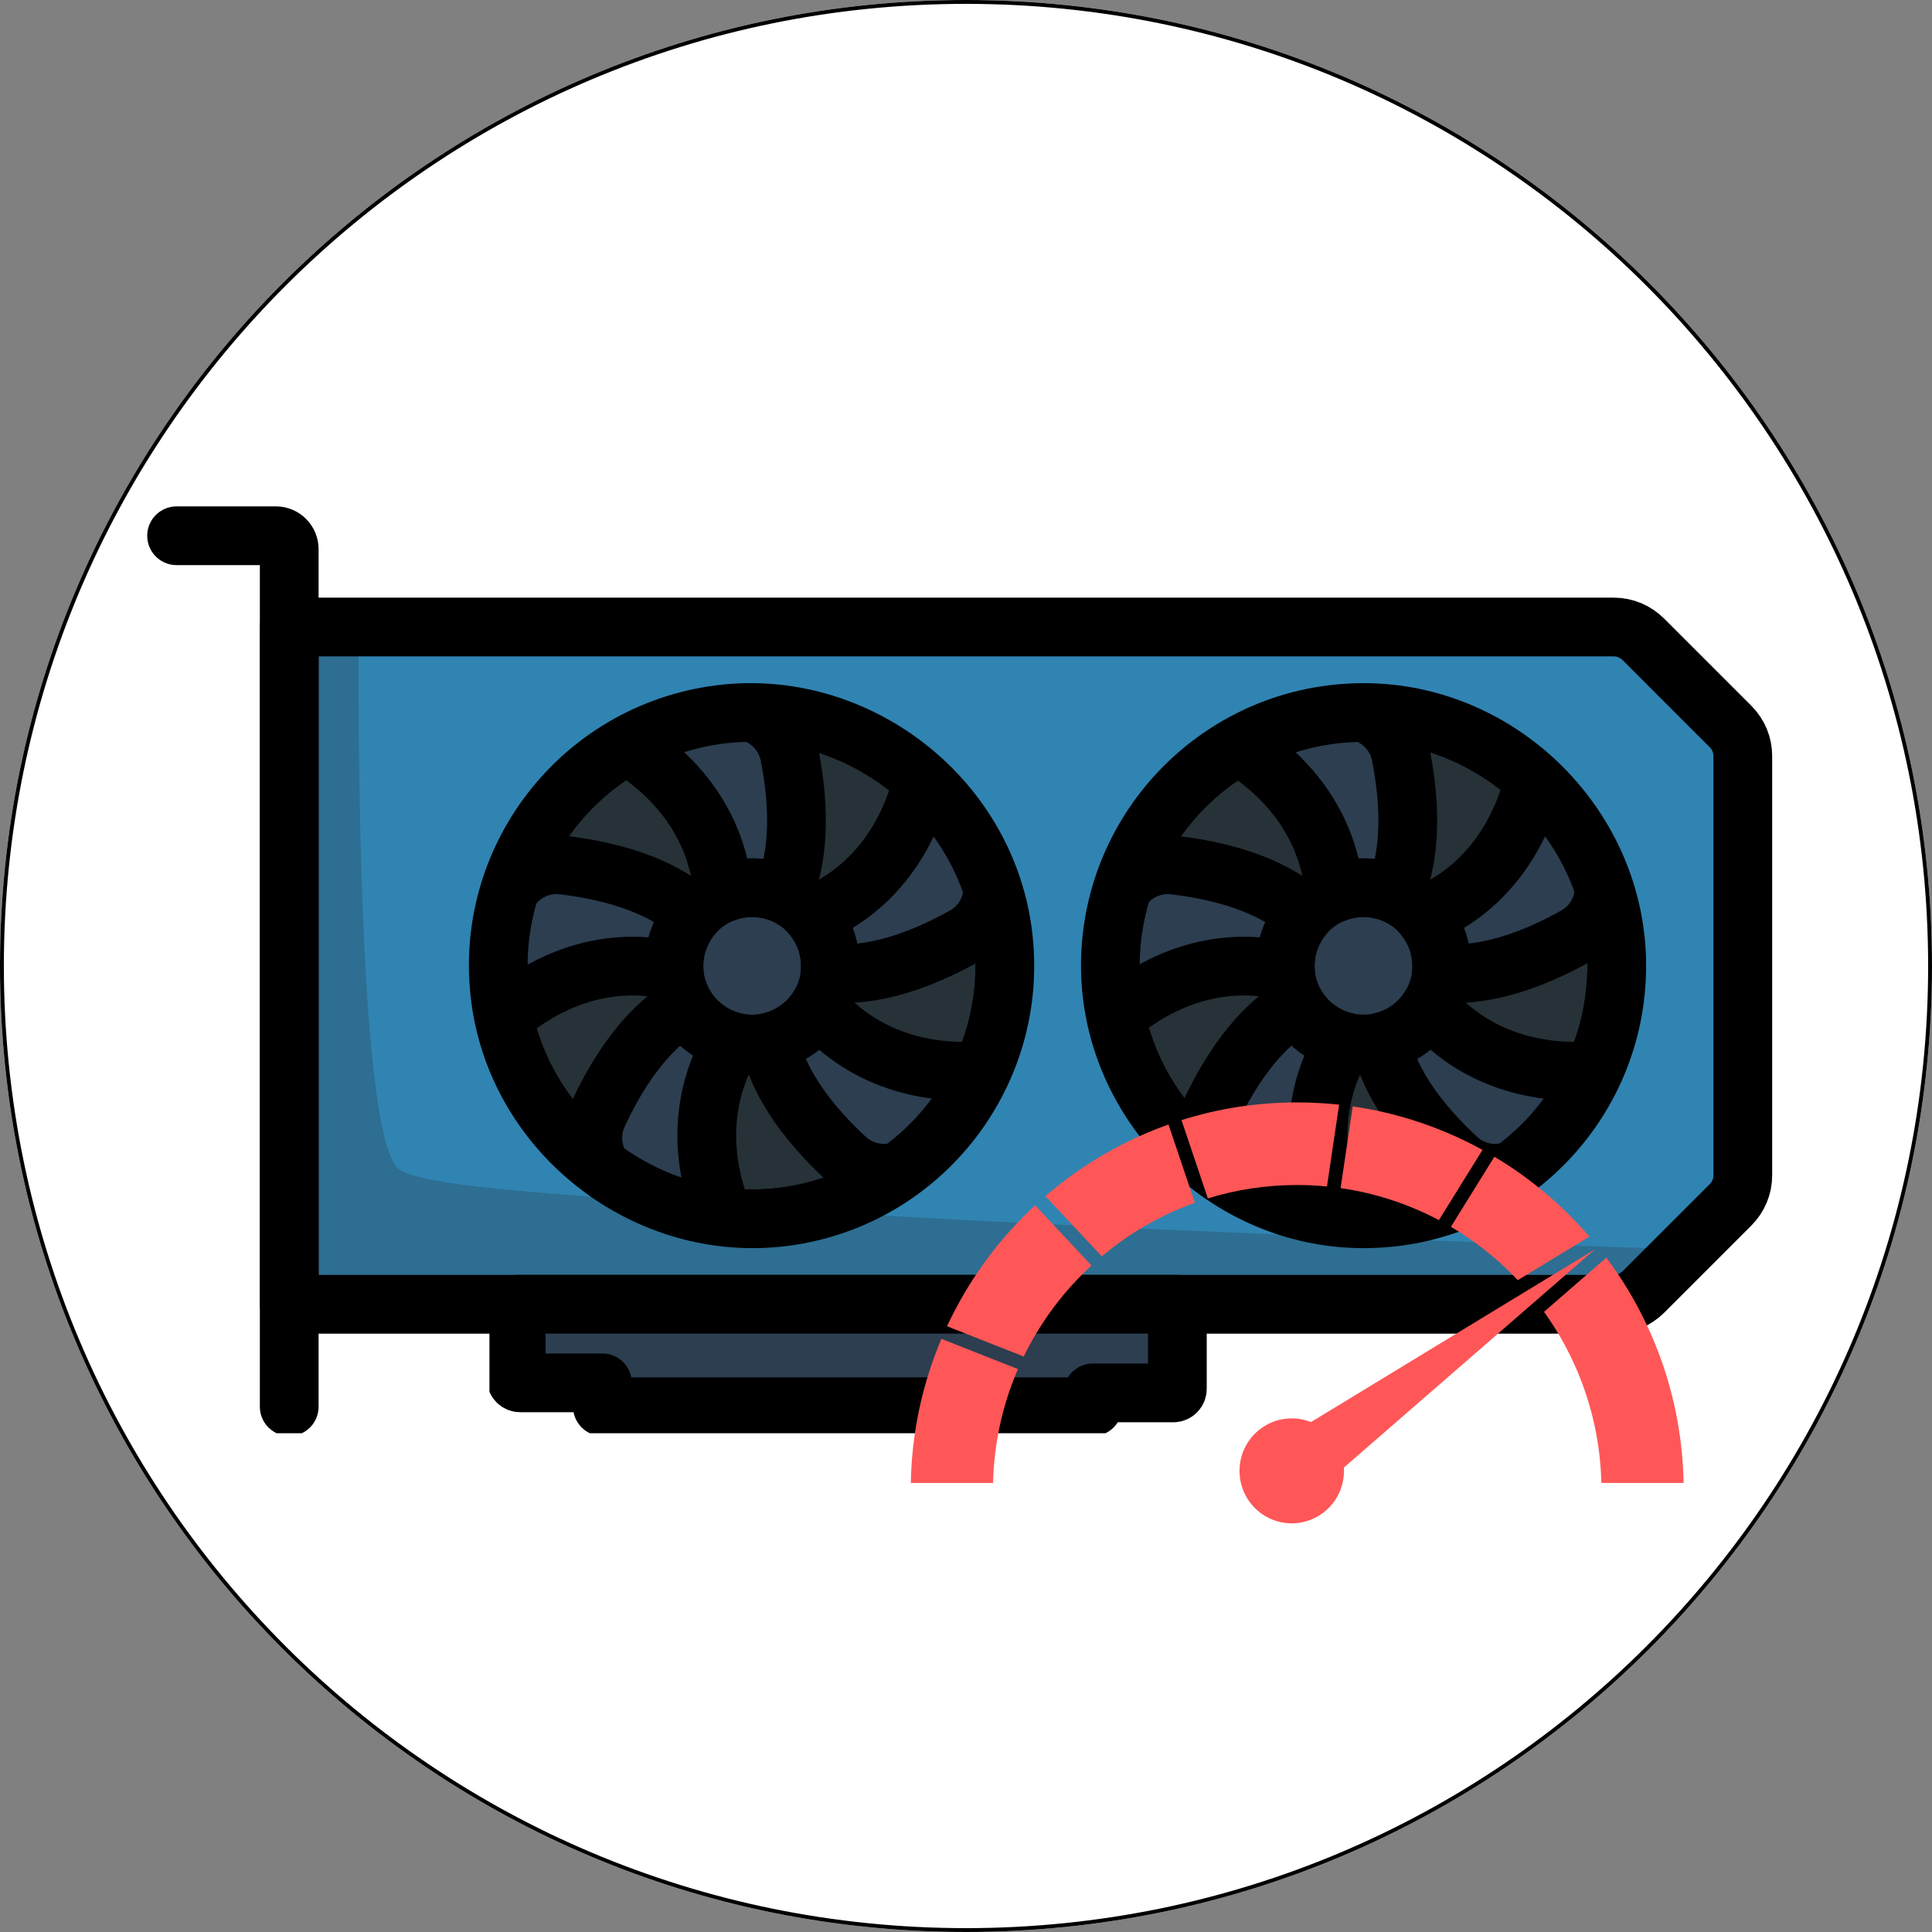 <svg xmlns="http://www.w3.org/2000/svg" xmlns:xlink="http://www.w3.org/1999/xlink" width="500" zoomAndPan="magnify" viewBox="0 0 375 375" height="500" preserveAspectRatio="xMidYMid meet" version="1.0"><rect x="0" y="0" width="375" height="375" fill="#808080" stroke="none"/><defs><clipPath id="8c5c87a5fb"><path d="M 187.5 0 C 83.945 0 0 83.945 0 187.5 C 0 291.055 83.945 375 187.5 375 C 291.055 375 375 291.055 375 187.5 C 375 83.945 291.055 0 187.5 0 " clip-rule="nonzero"/></clipPath><clipPath id="db139a7f0f"><path d="M 50 114 L 346.535 114 L 346.535 259 L 50 259 Z M 50 114 " clip-rule="nonzero"/></clipPath><clipPath id="c8b347f14f"><path d="M 28.535 96.691 L 63 96.691 L 63 278.191 L 28.535 278.191 Z M 28.535 96.691 " clip-rule="nonzero"/></clipPath><clipPath id="ecf9eeeb3f"><path d="M 95 246 L 236 246 L 236 278.191 L 95 278.191 Z M 95 246 " clip-rule="nonzero"/></clipPath><clipPath id="fcccd2e531"><path d="M 176.785 213.98 L 326.785 213.98 L 326.785 295.676 L 176.785 295.676 Z M 176.785 213.98 " clip-rule="nonzero"/></clipPath><clipPath id="0b33f0d67b"><path d="M 222.582 219.906 C 218.137 221.793 213.848 224.133 209.84 226.852 C 207.434 228.484 205.121 230.262 202.914 232.168 L 213.855 243.863 C 218.355 240.062 223.367 236.98 228.801 234.672 C 229.832 234.234 230.871 233.828 231.918 233.449 L 226.805 218.262 C 225.383 218.766 223.977 219.312 222.582 219.906 Z M 279.293 236.82 L 287.754 223.191 C 285.551 221.98 283.289 220.883 280.988 219.906 C 275.059 217.383 268.891 215.66 262.562 214.746 L 260.207 230.609 C 265.211 231.324 270.086 232.68 274.77 234.672 C 276.312 235.328 277.82 236.043 279.293 236.82 Z M 182.668 260.004 C 178.945 268.844 176.973 278.203 176.785 287.844 L 192.75 287.844 C 192.93 280.359 194.484 273.102 197.367 266.25 C 197.441 266.078 197.516 265.906 197.59 265.73 L 182.727 259.871 C 182.707 259.914 182.688 259.957 182.668 260.004 Z M 257.562 230.293 L 259.922 214.414 C 257.238 214.125 254.523 213.977 251.785 213.977 C 244.086 213.977 236.559 215.133 229.328 217.414 L 234.445 232.609 C 240.031 230.883 245.84 230.012 251.785 230.012 C 253.727 230.012 255.652 230.105 257.562 230.293 Z M 293.543 247.391 C 293.902 247.75 294.254 248.113 294.602 248.48 L 308.242 240.184 C 308.332 240.129 308.426 240.082 308.52 240.035 C 307.336 238.664 306.105 237.332 304.832 236.051 C 301.438 232.645 297.703 229.547 293.734 226.852 C 292.535 226.039 291.309 225.262 290.062 224.52 L 281.621 238.121 C 285.953 240.672 289.945 243.773 293.543 247.391 Z M 198.742 236.051 C 195.348 239.461 192.27 243.211 189.586 247.199 C 187.402 250.449 185.465 253.879 183.812 257.426 L 198.707 263.301 C 201.57 257.41 205.367 252.07 210.027 247.391 C 210.629 246.789 211.238 246.199 211.855 245.629 L 200.926 233.945 C 200.184 234.633 199.457 235.336 198.742 236.051 Z M 320.902 260.004 C 319.023 255.535 316.695 251.23 313.984 247.199 C 313.27 246.137 312.523 245.09 311.754 244.062 C 311.641 244.215 311.508 244.359 311.359 244.492 L 299.691 254.629 C 302.285 258.234 304.465 262.121 306.203 266.25 C 309.09 273.102 310.641 280.359 310.824 287.844 L 326.785 287.844 C 326.602 278.203 324.625 268.844 320.902 260.004 Z M 309.617 242.469 L 254.465 276.023 C 253.309 275.562 252.047 275.309 250.727 275.309 C 245.129 275.309 240.59 279.867 240.59 285.492 C 240.59 291.117 245.129 295.676 250.727 295.676 C 256.324 295.676 260.863 291.117 260.863 285.492 C 260.863 285.277 260.859 285.066 260.844 284.855 Z M 309.617 242.469 " clip-rule="nonzero"/></clipPath><clipPath id="e4423d6395"><path d="M 222.582 219.906 C 218.137 221.793 213.848 224.133 209.84 226.852 C 207.434 228.484 205.121 230.262 202.914 232.168 L 213.855 243.863 C 218.355 240.062 223.367 236.98 228.801 234.672 C 229.832 234.234 230.871 233.828 231.918 233.449 L 226.805 218.262 C 225.383 218.766 223.977 219.312 222.582 219.906 Z M 279.293 236.82 L 287.754 223.191 C 285.551 221.98 283.289 220.883 280.988 219.906 C 275.059 217.383 268.891 215.66 262.562 214.746 L 260.207 230.609 C 265.211 231.324 270.086 232.68 274.77 234.672 C 276.312 235.328 277.82 236.043 279.293 236.82 Z M 182.668 260.004 C 178.945 268.844 176.973 278.203 176.785 287.844 L 192.75 287.844 C 192.93 280.359 194.484 273.102 197.367 266.25 C 197.441 266.078 197.516 265.906 197.59 265.73 L 182.727 259.871 C 182.707 259.914 182.688 259.957 182.668 260.004 Z M 257.562 230.293 L 259.922 214.414 C 257.238 214.125 254.523 213.977 251.785 213.977 C 244.086 213.977 236.559 215.133 229.328 217.414 L 234.445 232.609 C 240.031 230.883 245.84 230.012 251.785 230.012 C 253.727 230.012 255.652 230.105 257.562 230.293 Z M 293.543 247.391 C 293.902 247.75 294.254 248.113 294.602 248.48 L 308.242 240.184 C 308.332 240.129 308.426 240.082 308.52 240.035 C 307.336 238.664 306.105 237.332 304.832 236.051 C 301.438 232.645 297.703 229.547 293.734 226.852 C 292.535 226.039 291.309 225.262 290.062 224.52 L 281.621 238.121 C 285.953 240.672 289.945 243.773 293.543 247.391 Z M 198.742 236.051 C 195.348 239.461 192.27 243.211 189.586 247.199 C 187.402 250.449 185.465 253.879 183.812 257.426 L 198.707 263.301 C 201.57 257.41 205.367 252.07 210.027 247.391 C 210.629 246.789 211.238 246.199 211.855 245.629 L 200.926 233.945 C 200.184 234.633 199.457 235.336 198.742 236.051 Z M 320.902 260.004 C 319.023 255.535 316.695 251.23 313.984 247.199 C 313.27 246.137 312.523 245.09 311.754 244.062 C 311.641 244.215 311.508 244.359 311.359 244.492 L 299.691 254.629 C 302.285 258.234 304.465 262.121 306.203 266.25 C 309.09 273.102 310.641 280.359 310.824 287.844 L 326.785 287.844 C 326.602 278.203 324.625 268.844 320.902 260.004 Z M 309.617 242.469 L 254.465 276.023 C 253.309 275.562 252.047 275.309 250.727 275.309 C 245.129 275.309 240.59 279.867 240.59 285.492 C 240.59 291.117 245.129 295.676 250.727 295.676 C 256.324 295.676 260.863 291.117 260.863 285.492 C 260.863 285.277 260.859 285.066 260.844 284.855 L 309.617 242.469 " clip-rule="nonzero"/></clipPath></defs><g clip-path="url(#8c5c87a5fb)"><rect x="-37.5" width="450" fill="#ffffff" y="-37.5" height="450" fill-opacity="1"/><path stroke-linecap="butt" transform="matrix(0.75, 0, 0, 0.75, 0, 0)" fill="none" stroke-linejoin="miter" d="M 250 0 C 111.927 0 -0 111.927 -0 250 C -0 388.073 111.927 500 250 500 C 388.073 500 500 388.073 500 250 C 500 111.927 388.073 0 250 0 " stroke="#000000" stroke-width="2" stroke-opacity="1" stroke-miterlimit="4"/></g><path fill="#263238" d="M 195.918 179.805 C 199.523 206.898 180.453 231.773 153.336 235.34 C 126.688 238.84 101.352 219.488 97.816 192.828 C 94.211 165.766 113.281 140.926 140.434 137.324 C 167.082 133.824 192.379 153.18 195.918 179.805 " fill-opacity="1" fill-rule="nonzero"/><path stroke-linecap="butt" transform="matrix(0.038, 0, 0, -0.038, -3.724, 378.515)" fill="none" stroke-linejoin="round" d="M 5219.165 5199.306 C 5313.422 4490.39 4814.874 3839.528 4105.959 3746.212 C 3409.299 3654.634 2746.951 4160.973 2654.533 4858.544 C 2560.276 5566.642 3058.824 6216.583 3768.658 6310.819 C 4465.318 6402.398 5126.645 5895.956 5219.165 5199.306 Z M 5219.165 5199.306 " stroke="#000000" stroke-width="300" stroke-opacity="1" stroke-miterlimit="10"/><path fill="#263238" d="M 315.914 186.301 C 315.949 213.629 293.781 235.777 266.426 235.746 C 239.512 235.746 217.008 213.227 216.973 186.367 C 216.973 159.07 239.137 136.887 266.496 136.922 C 293.375 136.922 315.914 159.438 315.914 186.301 " fill-opacity="1" fill-rule="nonzero"/><path stroke-linecap="butt" transform="matrix(0.038, 0, 0, -0.038, -3.724, 378.515)" fill="none" stroke-linejoin="round" d="M 8356.178 5029.333 C 8357.098 4314.285 7777.569 3734.765 7062.425 3735.582 C 6358.82 3735.582 5770.509 4324.813 5769.59 5027.596 C 5769.59 5741.826 6349.017 6322.267 7064.263 6321.347 C 7766.948 6321.347 8356.178 5732.219 8356.178 5029.333 Z M 8356.178 5029.333 " stroke="#000000" stroke-width="300" stroke-opacity="1" stroke-miterlimit="10"/><path fill="#2c3e50" d="M 162.129 184.367 C 162.203 185.059 162.277 185.75 162.277 186.402 C 162.277 188.508 161.84 190.539 161.039 192.391 C 160.57 193.516 159.914 194.605 159.113 195.66 C 157.371 197.91 155.152 199.543 152.684 200.523 C 151.484 200.996 150.285 201.324 149.012 201.504 C 146.18 201.867 143.418 201.434 140.984 200.418 C 139.82 199.906 138.73 199.254 137.711 198.492 C 135.422 196.785 133.785 194.5 132.805 192.027 C 132.332 190.902 132.008 189.668 131.824 188.363 C 131.461 185.531 131.859 182.809 132.949 180.375 C 133.422 179.211 134.039 178.086 134.84 177.07 C 136.586 174.82 138.801 173.148 141.273 172.207 C 142.473 171.734 143.672 171.406 144.977 171.227 C 147.777 170.863 150.539 171.297 153.008 172.316 C 154.137 172.824 155.227 173.477 156.281 174.238 C 158.535 175.98 160.168 178.234 161.188 180.699 C 161.656 181.828 161.984 183.062 162.129 184.367 " fill-opacity="1" fill-rule="nonzero"/><path stroke-linecap="butt" transform="matrix(0.038, 0, 0, -0.038, -3.724, 378.515)" fill="none" stroke-linejoin="round" d="M 4335.83 5079.926 C 4337.771 5061.836 4339.711 5043.745 4339.711 5026.676 C 4339.711 4971.586 4328.274 4918.438 4307.339 4869.991 C 4295.085 4840.555 4277.929 4812.039 4256.994 4784.443 C 4211.449 4725.571 4153.445 4682.848 4088.905 4657.193 C 4057.554 4644.826 4026.204 4636.241 3992.913 4631.539 C 3918.876 4622.034 3846.677 4633.379 3783.057 4659.953 C 3752.625 4673.342 3724.134 4690.411 3697.481 4710.342 C 3637.639 4755.007 3594.85 4814.798 3569.218 4879.496 C 3556.862 4908.932 3548.386 4941.23 3543.586 4975.367 C 3534.089 5049.468 3544.505 5120.707 3572.997 5184.383 C 3585.353 5214.841 3601.488 5244.277 3622.423 5270.851 C 3668.07 5329.723 3725.972 5373.468 3790.614 5398.1 C 3821.964 5410.468 3853.315 5419.053 3887.423 5423.755 C 3960.643 5433.26 4032.842 5421.915 4097.381 5395.239 C 4126.894 5381.952 4155.385 5364.883 4182.957 5344.952 C 4241.88 5299.367 4284.566 5240.393 4311.22 5175.9 C 4323.474 5146.362 4332.052 5114.064 4335.83 5079.926 Z M 4335.83 5079.926 " stroke="#000000" stroke-width="300" stroke-opacity="1" stroke-miterlimit="10"/><path fill="#2c3e50" d="M 154.281 145.191 C 157.188 159.754 154.828 168.32 153.008 172.277 L 153.008 172.316 C 150.539 171.297 147.777 170.863 144.977 171.227 C 143.672 171.406 142.473 171.734 141.273 172.207 L 141.273 172.168 C 140.945 166.797 138.621 155.105 126.012 145.703 C 124.266 144.324 124.559 141.562 126.629 140.656 C 130.879 138.77 135.531 137.426 140.398 136.77 C 141.238 136.66 142.07 136.59 142.906 136.516 C 148.359 136.043 153.227 139.855 154.281 145.191 " fill-opacity="1" fill-rule="nonzero"/><path stroke-linecap="butt" transform="matrix(0.038, 0, 0, -0.038, -3.724, 378.515)" fill="none" stroke-linejoin="round" d="M 4130.672 6104.972 C 4206.649 5723.94 4144.969 5499.798 4097.381 5396.261 L 4097.381 5395.239 C 4032.842 5421.915 3960.643 5433.26 3887.423 5423.755 C 3853.315 5419.053 3821.964 5410.468 3790.614 5398.1 L 3790.614 5399.123 C 3782.036 5539.659 3721.275 5845.568 3391.632 6091.583 C 3345.985 6127.662 3353.644 6199.923 3407.767 6223.636 C 3518.873 6273.002 3640.498 6308.162 3767.739 6325.333 C 3789.695 6328.195 3811.446 6330.034 3833.3 6331.976 C 3975.859 6344.344 4103.1 6244.588 4130.672 6104.972 Z M 4130.672 6104.972 " stroke="#000000" stroke-width="300" stroke-opacity="1" stroke-miterlimit="10"/><path fill="#2c3e50" d="M 110.051 166.711 C 124.805 168.445 132.234 173.336 135.438 176.289 L 135.473 176.297 C 133.738 178.332 132.473 180.82 131.953 183.594 C 131.723 184.891 131.664 186.133 131.742 187.418 L 131.707 187.406 C 126.488 186.059 114.645 184.652 101.797 193.73 C 99.945 194.961 97.41 193.832 97.184 191.586 C 96.699 186.961 96.859 182.125 97.742 177.297 C 97.898 176.469 98.086 175.652 98.273 174.836 C 99.508 169.512 104.645 166.062 110.051 166.711 " fill-opacity="1" fill-rule="nonzero"/><path stroke-linecap="butt" transform="matrix(0.038, 0, 0, -0.038, -3.724, 378.515)" fill="none" stroke-linejoin="round" d="M 2974.371 5541.907 C 3360.077 5496.527 3554.207 5368.562 3638.047 5291.293 L 3638.966 5291.088 C 3593.625 5237.838 3560.538 5172.731 3546.956 5100.164 C 3540.931 5066.231 3539.399 5033.728 3541.442 5000.102 L 3540.523 5000.408 C 3404.091 5035.67 3094.464 5072.465 2758.593 4834.933 C 2710.188 4802.738 2643.912 4832.276 2637.989 4891.046 C 2625.327 5012.06 2629.513 5138.594 2652.593 5264.923 C 2656.677 5286.591 2661.579 5307.953 2666.481 5329.314 C 2698.751 5468.624 2833.038 5558.874 2974.371 5541.907 Z M 2974.371 5541.907 " stroke="#000000" stroke-width="300" stroke-opacity="1" stroke-miterlimit="10"/><path fill="#2c3e50" d="M 116.859 215.387 C 123.074 201.902 130.027 196.359 133.824 194.223 L 133.844 194.195 C 135.246 196.469 137.223 198.441 139.699 199.789 C 140.867 200.414 142.027 200.855 143.277 201.176 L 143.254 201.203 C 140.359 205.742 135.363 216.566 140.031 231.578 C 140.633 233.719 138.773 235.781 136.562 235.301 C 132.012 234.332 127.457 232.684 123.137 230.355 C 122.395 229.953 121.676 229.52 120.957 229.086 C 116.27 226.27 114.574 220.324 116.859 215.387 " fill-opacity="1" fill-rule="nonzero"/><path stroke-linecap="butt" transform="matrix(0.038, 0, 0, -0.038, -3.724, 378.515)" fill="none" stroke-linejoin="round" d="M 3152.366 4268.291 C 3314.838 4621.114 3496.611 4766.147 3595.872 4822.055 L 3596.382 4822.771 C 3633.043 4763.286 3684.716 4711.67 3749.46 4676.409 C 3779.993 4660.055 3810.323 4648.506 3843.001 4640.125 L 3842.388 4639.409 C 3766.718 4520.643 3636.107 4237.425 3758.14 3844.639 C 3773.866 3788.629 3725.257 3734.663 3667.457 3747.234 C 3548.488 3772.582 3429.417 3815.714 3316.472 3876.63 C 3297.07 3887.157 3278.28 3898.502 3259.49 3909.847 C 3136.946 3983.539 3092.626 4139.1 3152.366 4268.291 Z M 3152.366 4268.291 " stroke="#000000" stroke-width="300" stroke-opacity="1" stroke-miterlimit="10"/><path fill="#2c3e50" d="M 165.301 223.961 C 154.387 213.887 151.258 205.566 150.398 201.301 L 150.375 201.27 C 152.973 200.641 155.465 199.371 157.516 197.434 C 158.465 196.52 159.242 195.551 159.938 194.465 L 159.957 194.496 C 163.383 198.648 172.145 206.742 187.875 206.945 C 190.098 207.035 191.484 209.438 190.344 211.391 C 188.016 215.414 185.043 219.234 181.488 222.621 C 180.875 223.199 180.242 223.75 179.609 224.301 C 175.477 227.883 169.293 227.656 165.301 223.961 " fill-opacity="1" fill-rule="nonzero"/><path stroke-linecap="butt" transform="matrix(0.038, 0, 0, -0.038, -3.724, 378.515)" fill="none" stroke-linejoin="round" d="M 4418.752 4043.945 C 4133.429 4307.539 4051.632 4525.243 4029.165 4636.854 L 4028.552 4637.672 C 4096.462 4654.127 4161.614 4687.345 4215.227 4738.04 C 4240.042 4761.957 4260.364 4787.304 4278.541 4815.718 L 4279.052 4814.901 C 4368.611 4706.253 4597.665 4494.478 5008.901 4489.163 C 5067.007 4486.812 5103.26 4423.954 5073.441 4372.85 C 5012.577 4267.576 4934.864 4167.616 4841.935 4079.002 C 4825.903 4063.875 4809.359 4049.464 4792.816 4035.052 C 4684.773 3941.328 4523.118 3947.256 4418.752 4043.945 Z M 4418.752 4043.945 " stroke="#000000" stroke-width="300" stroke-opacity="1" stroke-miterlimit="10"/><path fill="#2c3e50" d="M 188.43 180.574 C 175.469 187.836 166.586 188.242 162.254 187.738 L 162.223 187.75 C 162.426 185.086 161.988 182.328 160.777 179.781 C 160.199 178.594 159.52 177.555 158.699 176.562 L 158.73 176.551 C 163.746 174.578 174.156 168.758 179.211 153.867 C 179.984 151.785 182.699 151.207 184.203 152.898 C 187.316 156.352 190.031 160.359 192.16 164.785 C 192.52 165.543 192.848 166.316 193.176 167.086 C 195.309 172.121 193.184 177.926 188.43 180.574 " fill-opacity="1" fill-rule="nonzero"/><path stroke-linecap="butt" transform="matrix(0.038, 0, 0, -0.038, -3.724, 378.515)" fill="none" stroke-linejoin="round" d="M 5023.402 5179.171 C 4684.569 4989.166 4452.349 4978.536 4339.098 4991.721 L 4338.281 4991.414 C 4343.592 5061.12 4332.154 5133.279 4300.497 5199.919 C 4285.383 5230.99 4267.615 5258.177 4246.169 5284.138 L 4246.986 5284.445 C 4378.108 5336.06 4650.257 5488.35 4782.4 5877.968 C 4802.619 5932.445 4873.592 5947.572 4912.909 5903.315 C 4994.298 5812.963 5065.271 5708.098 5120.926 5592.296 C 5130.321 5572.468 5138.899 5552.23 5147.477 5532.095 C 5203.235 5400.349 5147.682 5248.468 5023.402 5179.171 Z M 5023.402 5179.171 " stroke="#000000" stroke-width="300" stroke-opacity="1" stroke-miterlimit="10"/><path fill="#2c3e50" d="M 281.57 184.367 C 281.645 185.059 281.719 185.75 281.719 186.402 C 281.719 188.508 281.281 190.539 280.48 192.391 C 280.008 193.516 279.355 194.605 278.555 195.66 C 276.809 197.91 274.594 199.543 272.125 200.523 C 270.926 200.996 269.727 201.324 268.453 201.504 C 265.617 201.867 262.859 201.434 260.422 200.418 C 259.258 199.906 258.168 199.254 257.152 198.492 C 254.863 196.785 253.227 194.5 252.246 192.027 C 251.773 190.902 251.449 189.668 251.266 188.363 C 250.902 185.531 251.301 182.809 252.391 180.375 C 252.863 179.211 253.48 178.086 254.281 177.07 C 256.027 174.82 258.242 173.148 260.715 172.207 C 261.91 171.734 263.113 171.406 264.418 171.227 C 267.219 170.863 269.98 171.297 272.449 172.316 C 273.578 172.824 274.668 173.477 275.723 174.238 C 277.973 175.98 279.609 178.234 280.625 180.699 C 281.098 181.828 281.426 183.062 281.57 184.367 " fill-opacity="1" fill-rule="nonzero"/><path stroke-linecap="butt" transform="matrix(0.038, 0, 0, -0.038, -3.724, 378.515)" fill="none" stroke-linejoin="round" d="M 7458.343 5079.926 C 7460.283 5061.836 7462.223 5043.745 7462.223 5026.676 C 7462.223 4971.586 7450.786 4918.438 7429.851 4869.991 C 7417.495 4840.555 7400.441 4812.039 7379.506 4784.443 C 7333.859 4725.571 7275.957 4682.848 7211.417 4657.193 C 7180.067 4644.826 7148.716 4636.241 7115.425 4631.539 C 7041.286 4622.034 6969.19 4633.379 6905.467 4659.953 C 6875.035 4673.342 6846.544 4690.411 6819.993 4710.342 C 6760.151 4755.007 6717.363 4814.798 6691.731 4879.496 C 6679.374 4908.932 6670.898 4941.23 6666.098 4975.367 C 6656.601 5049.468 6667.018 5120.707 6695.509 5184.383 C 6707.865 5214.841 6724 5244.277 6744.935 5270.851 C 6790.582 5329.723 6848.484 5373.468 6913.126 5398.1 C 6944.374 5410.468 6975.827 5419.053 7009.935 5423.755 C 7083.155 5433.26 7155.354 5421.915 7219.893 5395.239 C 7249.406 5381.952 7277.897 5364.883 7305.47 5344.952 C 7364.29 5299.367 7407.079 5240.393 7433.63 5175.9 C 7445.986 5146.362 7454.564 5114.064 7458.343 5079.926 Z M 7458.343 5079.926 " stroke="#000000" stroke-width="300" stroke-opacity="1" stroke-miterlimit="10"/><path fill="#2c3e50" d="M 273.723 145.191 C 276.629 159.754 274.266 168.32 272.449 172.277 L 272.449 172.316 C 269.98 171.297 267.219 170.863 264.418 171.227 C 263.113 171.406 261.91 171.734 260.715 172.207 L 260.715 172.168 C 260.387 166.797 258.062 155.105 245.453 145.703 C 243.707 144.324 243.996 141.562 246.07 140.656 C 250.32 138.77 254.973 137.426 259.84 136.77 C 260.676 136.66 261.512 136.59 262.348 136.516 C 267.801 136.043 272.668 139.855 273.723 145.191 " fill-opacity="1" fill-rule="nonzero"/><path stroke-linecap="butt" transform="matrix(0.038, 0, 0, -0.038, -3.724, 378.515)" fill="none" stroke-linejoin="round" d="M 7253.184 6104.972 C 7329.161 5723.94 7267.379 5499.798 7219.893 5396.261 L 7219.893 5395.239 C 7155.354 5421.915 7083.155 5433.26 7009.935 5423.755 C 6975.827 5419.053 6944.374 5410.468 6913.126 5398.1 L 6913.126 5399.123 C 6904.548 5539.659 6843.787 5845.568 6514.144 6091.583 C 6468.497 6127.662 6476.054 6199.923 6530.279 6223.636 C 6641.386 6273.002 6763.01 6308.162 6890.251 6325.333 C 6912.105 6328.195 6933.958 6330.034 6955.812 6331.976 C 7098.371 6344.344 7225.612 6244.588 7253.184 6104.972 Z M 7253.184 6104.972 " stroke="#000000" stroke-width="300" stroke-opacity="1" stroke-miterlimit="10"/><path fill="#2c3e50" d="M 229.492 166.711 C 244.246 168.445 251.672 173.336 254.879 176.289 L 254.914 176.297 C 253.18 178.332 251.914 180.82 251.395 183.594 C 251.164 184.891 251.105 186.133 251.184 187.418 L 251.148 187.406 C 245.93 186.059 234.086 184.652 221.238 193.73 C 219.387 194.961 216.848 193.832 216.625 191.586 C 216.141 186.961 216.301 182.125 217.184 177.297 C 217.336 176.469 217.527 175.652 217.715 174.836 C 218.949 169.512 224.086 166.062 229.492 166.711 " fill-opacity="1" fill-rule="nonzero"/><path stroke-linecap="butt" transform="matrix(0.038, 0, 0, -0.038, -3.724, 378.515)" fill="none" stroke-linejoin="round" d="M 6096.884 5541.907 C 6482.59 5496.527 6676.719 5368.562 6760.559 5291.293 L 6761.478 5291.088 C 6716.137 5237.838 6683.05 5172.731 6669.468 5100.164 C 6663.443 5066.231 6661.912 5033.728 6663.954 5000.102 L 6663.035 5000.408 C 6526.603 5035.67 6216.976 5072.465 5881.105 4834.933 C 5832.7 4802.738 5766.322 4832.276 5760.502 4891.046 C 5747.839 5012.06 5752.026 5138.594 5775.105 5264.923 C 5779.087 5286.591 5784.091 5307.953 5788.993 5329.314 C 5821.263 5468.624 5955.55 5558.874 6096.884 5541.907 Z M 6096.884 5541.907 " stroke="#000000" stroke-width="300" stroke-opacity="1" stroke-miterlimit="10"/><path fill="#2c3e50" d="M 236.301 215.387 C 242.516 201.902 249.465 196.359 253.266 194.223 L 253.285 194.195 C 254.688 196.469 256.664 198.441 259.141 199.789 C 260.309 200.414 261.469 200.855 262.719 201.176 L 262.695 201.203 C 259.801 205.742 254.801 216.566 259.473 231.578 C 260.074 233.719 258.215 235.781 256.004 235.301 C 251.453 234.332 246.898 232.684 242.578 230.355 C 241.836 229.953 241.117 229.52 240.398 229.086 C 235.711 226.27 234.016 220.324 236.301 215.387 " fill-opacity="1" fill-rule="nonzero"/><path stroke-linecap="butt" transform="matrix(0.038, 0, 0, -0.038, -3.724, 378.515)" fill="none" stroke-linejoin="round" d="M 6274.878 4268.291 C 6437.351 4621.114 6619.021 4766.147 6718.384 4822.055 L 6718.894 4822.771 C 6755.555 4763.286 6807.228 4711.67 6871.972 4676.409 C 6902.505 4660.055 6932.835 4648.506 6965.513 4640.125 L 6964.901 4639.409 C 6889.23 4520.643 6758.517 4237.425 6880.652 3844.639 C 6896.378 3788.629 6847.769 3734.663 6789.97 3747.234 C 6671 3772.582 6551.929 3815.714 6438.984 3876.63 C 6419.582 3887.157 6400.792 3898.502 6382.002 3909.847 C 6259.458 3983.539 6215.138 4139.1 6274.878 4268.291 Z M 6274.878 4268.291 " stroke="#000000" stroke-width="300" stroke-opacity="1" stroke-miterlimit="10"/><path fill="#2c3e50" d="M 284.742 223.961 C 273.828 213.887 270.695 205.566 269.84 201.301 L 269.816 201.27 C 272.414 200.641 274.906 199.371 276.957 197.434 C 277.906 196.52 278.684 195.551 279.379 194.465 L 279.398 194.496 C 282.824 198.648 291.582 206.742 307.316 206.945 C 309.539 207.035 310.926 209.438 309.785 211.391 C 307.457 215.414 304.484 219.234 300.93 222.621 C 300.316 223.199 299.684 223.75 299.051 224.301 C 294.918 227.883 288.734 227.656 284.742 223.961 " fill-opacity="1" fill-rule="nonzero"/><path stroke-linecap="butt" transform="matrix(0.038, 0, 0, -0.038, -3.724, 378.515)" fill="none" stroke-linejoin="round" d="M 7541.264 4043.945 C 7255.942 4307.539 7174.042 4525.243 7151.677 4636.854 L 7151.065 4637.672 C 7218.974 4654.127 7284.127 4687.345 7337.739 4738.04 C 7362.554 4761.957 7382.876 4787.304 7401.054 4815.718 L 7401.564 4814.901 C 7491.123 4706.253 7720.075 4494.478 8131.413 4489.163 C 8189.519 4486.812 8225.772 4423.954 8195.953 4372.85 C 8135.089 4267.576 8057.376 4167.616 7964.448 4079.002 C 7948.415 4063.875 7931.871 4049.464 7915.328 4035.052 C 7807.285 3941.328 7645.63 3947.256 7541.264 4043.945 Z M 7541.264 4043.945 " stroke="#000000" stroke-width="300" stroke-opacity="1" stroke-miterlimit="10"/><path fill="#2c3e50" d="M 307.871 180.574 C 294.91 187.836 286.023 188.242 281.695 187.738 L 281.664 187.75 C 281.867 185.086 281.426 182.328 280.219 179.781 C 279.641 178.594 278.961 177.555 278.141 176.562 L 278.172 176.551 C 283.188 174.578 293.598 168.758 298.652 153.867 C 299.426 151.785 302.141 151.207 303.645 152.898 C 306.754 156.352 309.473 160.359 311.602 164.785 C 311.961 165.543 312.289 166.316 312.617 167.086 C 314.75 172.121 312.625 177.926 307.871 180.574 " fill-opacity="1" fill-rule="nonzero"/><path stroke-linecap="butt" transform="matrix(0.038, 0, 0, -0.038, -3.724, 378.515)" fill="none" stroke-linejoin="round" d="M 8145.914 5179.171 C 7807.081 4989.166 7574.759 4978.536 7461.61 4991.721 L 7460.691 4991.414 C 7466.104 5061.12 7454.564 5133.279 7423.009 5199.919 C 7407.896 5230.99 7390.127 5258.177 7368.682 5284.138 L 7369.499 5284.445 C 7500.62 5336.06 7772.769 5488.35 7904.912 5877.968 C 7925.131 5932.445 7996.105 5947.572 8035.421 5903.315 C 8116.708 5812.963 8187.783 5708.098 8243.438 5592.296 C 8252.833 5572.468 8261.411 5552.23 8269.99 5532.095 C 8325.747 5400.349 8270.194 5248.468 8145.914 5179.171 Z M 8145.914 5179.171 " stroke="#000000" stroke-width="300" stroke-opacity="1" stroke-miterlimit="10"/><path fill="#3084b2" d="M 266.426 235.746 C 239.512 235.746 217.008 213.227 216.973 186.367 C 216.973 159.07 239.137 136.887 266.496 136.922 C 293.375 136.922 315.914 159.438 315.914 186.301 C 315.949 213.629 293.781 235.777 266.426 235.746 Z M 153.336 235.34 C 126.688 238.84 101.352 219.488 97.816 192.828 C 94.211 165.766 113.281 140.926 140.434 137.324 C 167.082 133.824 192.379 153.18 195.918 179.805 C 199.523 206.898 180.453 231.773 153.336 235.34 Z M 338.148 139.648 L 321.102 122.617 C 319.555 121.102 317.531 120.227 315.34 120.227 L 56.547 120.227 L 56.547 252.441 L 315.34 252.441 C 317.531 252.441 319.555 251.566 321.102 250.051 L 338.148 233.02 C 339.699 231.469 340.543 229.418 340.543 227.262 L 340.543 145.402 C 340.543 143.25 339.699 141.195 338.148 139.648 " fill-opacity="1" fill-rule="nonzero"/><path fill="#2d6e92" d="M 328.605 242.555 L 321.102 250.051 C 319.551 251.566 317.531 252.441 315.344 252.441 L 56.547 252.441 L 56.547 120.223 L 69.625 120.223 C 69.625 120.223 68.59 220.102 77.387 226.863 C 81.609 230.109 103.859 231.512 132.656 233.551 C 139.191 235.582 146.215 236.277 153.332 235.344 C 154.012 235.254 154.691 235.148 155.359 235.035 C 229.34 239.508 328.605 242.555 328.605 242.555 " fill-opacity="1" fill-rule="nonzero"/><g clip-path="url(#db139a7f0f)"><path stroke-linecap="butt" transform="matrix(0.038, 0, 0, -0.038, -3.724, 378.515)" fill="none" stroke-linejoin="round" d="M 7062.425 3735.582 C 6358.82 3735.582 5770.509 4324.813 5769.59 5027.596 C 5769.59 5741.826 6349.017 6322.267 7064.263 6321.347 C 7766.948 6321.347 8356.178 5732.219 8356.178 5029.333 C 8357.098 4314.285 7777.569 3734.765 7062.425 3735.582 Z M 4105.959 3746.212 C 3409.299 3654.634 2746.951 4160.973 2654.533 4858.544 C 2560.276 5566.642 3058.824 6216.583 3768.658 6310.819 C 4465.318 6402.398 5126.645 5895.956 5219.165 5199.306 C 5313.422 4490.39 4814.874 3839.528 4105.959 3746.212 Z M 8937.443 6250.005 L 8491.793 6695.633 C 8451.354 6735.29 8398.456 6758.184 8341.167 6758.184 L 1575.639 6758.184 L 1575.639 3298.745 L 8341.167 3298.745 C 8398.456 3298.745 8451.354 3321.639 8491.793 3361.296 L 8937.443 3806.924 C 8977.985 3847.5 9000.043 3901.16 9000.043 3957.579 L 9000.043 6099.453 C 9000.043 6155.77 8977.985 6209.531 8937.443 6250.005 Z M 8937.443 6250.005 " stroke="#000000" stroke-width="300" stroke-opacity="1" stroke-miterlimit="10"/></g><g clip-path="url(#c8b347f14f)"><path stroke-linecap="round" transform="matrix(0.038, 0, 0, -0.038, -3.724, 378.515)" fill="none" stroke-linejoin="round" d="M 999.99 7224.356 L 1507.627 7224.356 C 1544.697 7224.356 1575.332 7193.693 1575.332 7155.979 L 1575.332 2775.643 " stroke="#000000" stroke-width="300" stroke-opacity="1" stroke-miterlimit="10"/></g><path fill="#2c3e50" d="M 220.598 252.434 L 100.879 252.434 L 100.879 266.984 C 100.879 267.418 101.23 267.773 101.668 267.773 L 117.73 267.773 L 117.73 272.434 C 124.887 272.434 187.375 272.434 204.098 272.434 C 206.074 272.434 207.414 272.434 207.945 272.434 L 213.551 272.434 L 213.551 269.738 L 229.27 269.738 C 229.707 269.738 230.062 269.383 230.062 268.945 L 230.062 252.434 L 220.598 252.434 " fill-opacity="1" fill-rule="nonzero"/><g clip-path="url(#ecf9eeeb3f)"><path stroke-linecap="butt" transform="matrix(0.038, 0, 0, -0.038, -3.724, 378.515)" fill="none" stroke-linejoin="round" d="M 5864.357 3298.949 L 2734.595 3298.949 L 2734.595 2918.224 C 2734.595 2906.879 2743.785 2897.578 2755.223 2897.578 L 3175.139 2897.578 L 3175.139 2775.643 C 3362.222 2775.643 4995.83 2775.643 5433.004 2775.643 C 5484.676 2775.643 5519.703 2775.643 5533.592 2775.643 L 5680.133 2775.643 L 5680.133 2846.167 L 6091.063 2846.167 C 6102.5 2846.167 6111.793 2855.468 6111.793 2866.915 L 6111.793 3298.949 Z M 5864.357 3298.949 " stroke="#000000" stroke-width="300" stroke-opacity="1" stroke-miterlimit="10"/></g><g clip-path="url(#fcccd2e531)"><g clip-path="url(#0b33f0d67b)"><g clip-path="url(#e4423d6395)"><path fill="#ff5757" d="M 347.898 219.918 L 187.691 174.852 L 155.672 289.734 L 315.879 334.801 Z M 347.898 219.918 " fill-opacity="1" fill-rule="nonzero"/></g></g></g></svg>